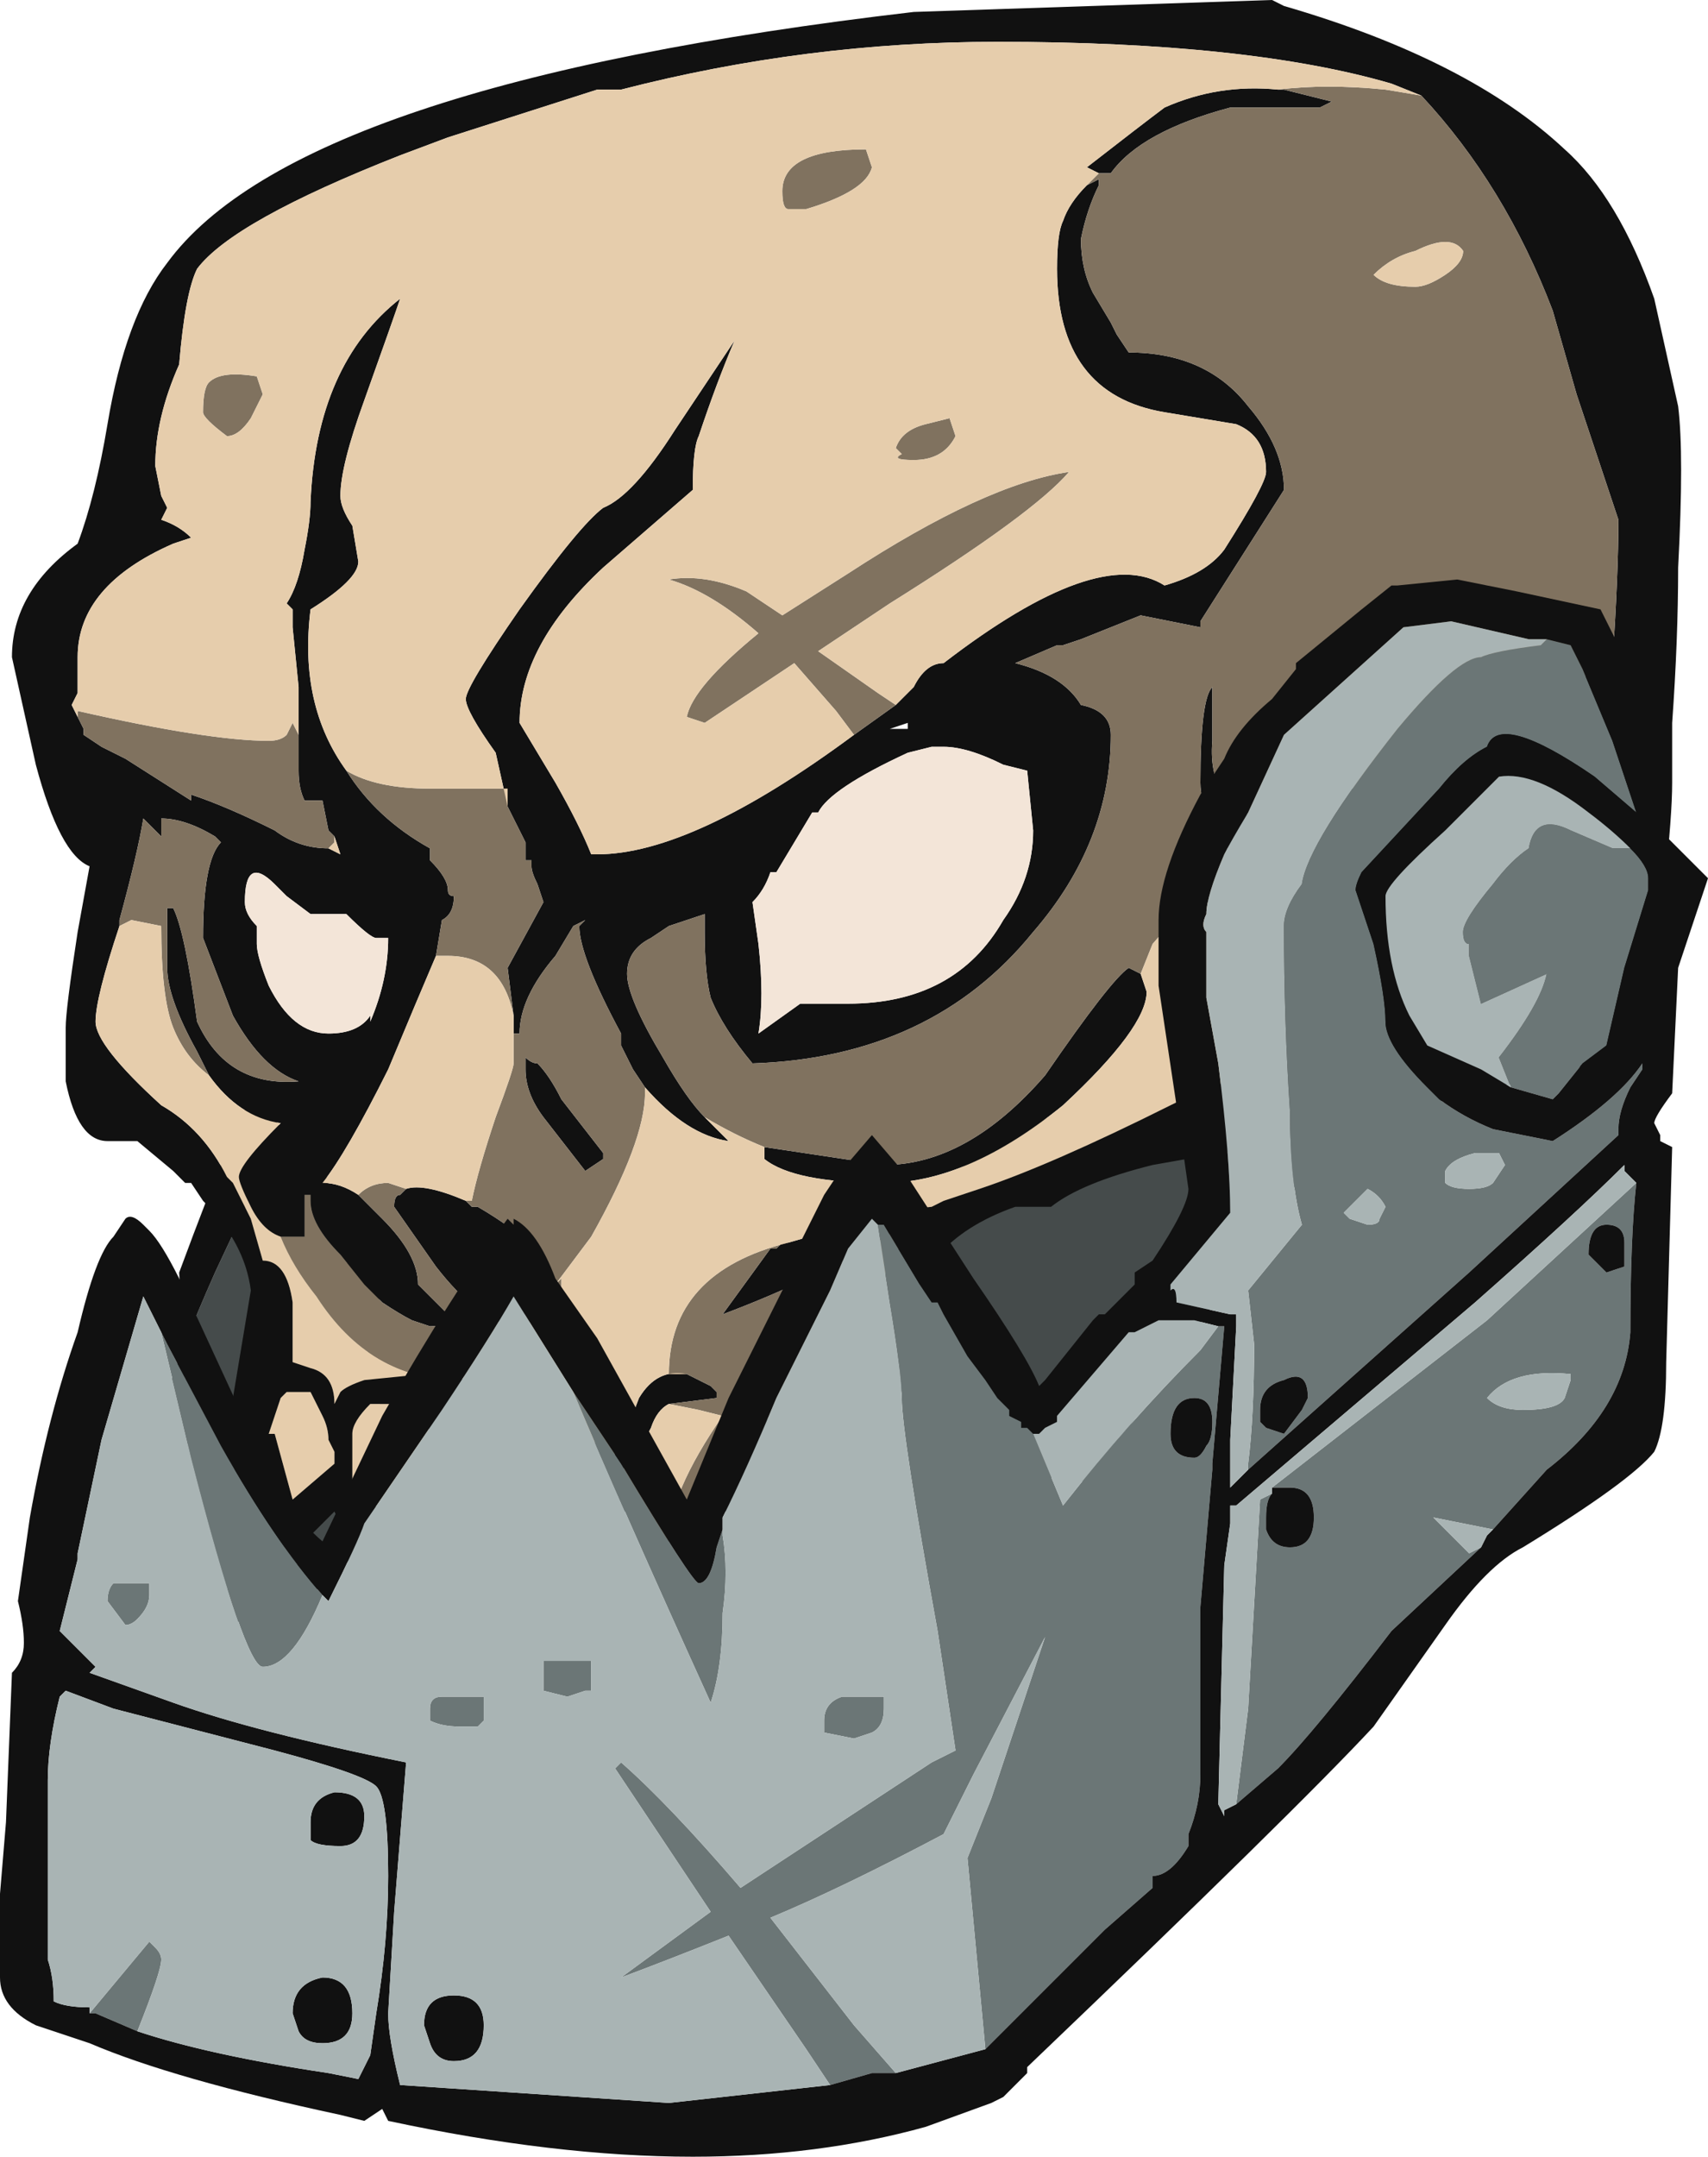 <?xml version="1.0" encoding="UTF-8" standalone="no"?>
<svg xmlns:ffdec="https://www.free-decompiler.com/flash" xmlns:xlink="http://www.w3.org/1999/xlink" ffdec:objectType="frame" height="126.35px" width="100.1px" xmlns="http://www.w3.org/2000/svg">
  <g transform="matrix(1.0, 0.0, 0.0, 1.0, 60.55, 82.6)">
    <use ffdec:characterId="130" height="18.05" transform="matrix(7.0, 0.0, 0.0, 7.0, -60.55, -82.6)" width="14.3" xlink:href="#shape0"/>
  </g>
  <defs>
    <g id="shape0" transform="matrix(1.0, 0.0, 0.0, 1.0, 8.65, 11.8)">
      <path d="M0.9 0.2 L0.6 0.6 0.9 0.2 M-0.9 0.4 L-1.25 -0.55 -0.9 0.4 M-1.35 -1.0 L-1.4 -1.1 Q-1.4 -1.45 -0.8 -1.9 L-0.65 -2.0 -0.8 -1.9 -1.0 -1.7 -1.0 -1.65 -1.35 -1.0 M0.3 -2.55 L0.5 -2.6 Q1.3 -2.95 1.8 -2.9 L2.35 -2.1 1.8 -2.7 Q1.25 -2.85 0.5 -2.6 L0.3 -2.55" fill="#6b7676" fill-rule="evenodd" stroke="none"/>
      <path d="M0.8 0.15 L0.9 0.2 0.6 0.6 0.35 0.6 0.8 0.15 M-1.0 -1.65 L-1.35 -1.0 -1.0 -1.65" fill="#4e5656" fill-rule="evenodd" stroke="none"/>
      <path d="M2.35 -2.1 L0.8 0.15 0.35 0.6 -0.9 0.4 -1.25 -0.55 -1.35 -1.0 -1.0 -1.65 -1.0 -1.7 -0.8 -1.9 -0.65 -2.0 0.3 -2.55 0.5 -2.6 Q1.25 -2.85 1.8 -2.7 L2.35 -2.1 M-6.85 -1.15 L-6.1 -2.75 -5.45 0.05 Q-5.45 0.4 -5.75 0.85 -6.15 1.5 -6.9 1.5 L-7.45 0.75 Q-7.45 0.2 -6.85 -1.15" fill="#454b4b" fill-rule="evenodd" stroke="none"/>
      <path d="M-6.85 -1.15 Q-7.45 0.2 -7.45 0.75 L-6.9 1.5 Q-6.15 1.5 -5.75 0.85 -5.45 0.4 -5.45 0.05 L-6.1 -2.75 -6.85 -1.15 M-6.5 -2.7 L-5.2 -0.45 Q-5.2 0.25 -5.45 0.85 -5.95 1.8 -7.0 1.8 L-7.15 -1.15 Q-6.65 -2.5 -6.5 -2.7" fill="#111111" fill-rule="evenodd" stroke="none"/>
      <path d="M3.25 -11.0 L3.0 -11.1 Q1.8 -11.45 -0.3 -11.45 -1.9 -11.45 -3.45 -11.05 L-3.65 -11.05 -4.9 -10.65 -5.3 -10.5 Q-6.7 -9.95 -7.0 -9.55 -7.1 -9.35 -7.15 -8.75 -7.35 -8.3 -7.35 -7.9 L-7.3 -7.65 -7.25 -7.55 -7.3 -7.45 Q-7.15 -7.4 -7.05 -7.3 L-7.2 -7.25 Q-8.0 -6.9 -8.0 -6.3 L-8.0 -6.0 -8.05 -5.9 -8.0 -5.8 -7.95 -5.7 -7.95 -5.65 -7.8 -5.55 -7.6 -5.45 -7.05 -5.1 -7.05 -5.15 Q-6.75 -5.05 -6.35 -4.85 -6.15 -4.7 -5.9 -4.7 L-5.8 -4.65 -5.85 -4.8 -5.9 -4.85 -5.95 -5.1 -6.1 -5.1 Q-6.15 -5.2 -6.15 -5.35 L-6.15 -5.65 -6.15 -6.05 -6.2 -6.55 -6.2 -6.7 -6.25 -6.75 Q-6.15 -6.9 -6.1 -7.2 -6.05 -7.45 -6.05 -7.6 -6.0 -8.75 -5.3 -9.3 -5.35 -9.15 -5.6 -8.45 -5.8 -7.9 -5.8 -7.65 -5.8 -7.55 -5.7 -7.4 L-5.65 -7.1 Q-5.65 -6.95 -6.05 -6.7 -6.15 -5.9 -5.75 -5.35 -5.5 -4.95 -5.05 -4.7 L-5.05 -4.6 Q-4.9 -4.45 -4.9 -4.35 -4.9 -4.3 -4.85 -4.3 -4.85 -4.15 -4.95 -4.1 L-5.0 -3.8 Q-5.15 -3.45 -5.4 -2.85 -5.75 -2.15 -5.95 -1.9 -5.8 -1.9 -5.65 -1.8 L-5.45 -1.6 Q-5.15 -1.3 -5.15 -1.05 L-4.85 -0.75 Q-4.95 -0.7 -5.05 -0.7 L-5.2 -0.75 Q-5.3 -0.8 -5.45 -0.9 L-5.6 -1.05 -5.8 -1.3 Q-6.05 -1.55 -6.05 -1.75 L-6.05 -1.8 -6.1 -1.8 -6.1 -1.45 -6.3 -1.45 Q-6.45 -1.5 -6.55 -1.7 -6.65 -1.9 -6.65 -1.95 -6.65 -2.05 -6.3 -2.4 -6.65 -2.45 -6.9 -2.8 L-7.0 -3.0 Q-7.25 -3.45 -7.25 -3.7 L-7.25 -4.2 -7.2 -4.2 Q-7.1 -4.0 -7.0 -3.25 -6.75 -2.7 -6.15 -2.75 -6.45 -2.85 -6.7 -3.3 L-6.95 -3.95 Q-6.95 -4.6 -6.8 -4.75 L-6.85 -4.8 Q-7.1 -4.95 -7.3 -4.95 L-7.3 -4.8 -7.45 -4.95 Q-7.5 -4.65 -7.65 -4.1 L-7.65 -4.05 Q-7.85 -3.45 -7.85 -3.25 -7.85 -3.05 -7.3 -2.55 -6.95 -2.35 -6.75 -1.95 L-6.7 -1.9 -6.55 -1.6 -6.45 -1.25 Q-6.25 -1.25 -6.2 -0.9 L-6.2 -0.4 -6.05 -0.35 Q-5.85 -0.3 -5.85 -0.05 L-5.8 -0.15 Q-5.75 -0.2 -5.6 -0.25 L-5.1 -0.3 -3.95 -0.15 -3.55 0.45 Q-3.45 0.3 -3.3 -0.1 -3.15 -0.35 -2.9 -0.3 L-2.7 -0.2 -2.65 -0.15 -2.65 -0.1 -3.05 -0.05 Q-3.15 0.0 -3.2 0.15 -3.35 0.45 -3.5 0.55 L-3.05 1.1 -1.6 -0.7 -1.5 -0.65 -1.05 -1.5 -1.15 -1.5 Q-1.8 -1.1 -2.6 -0.8 L-2.2 -1.35 -2.15 -1.35 -2.1 -1.4 -2.05 -1.4 -1.7 -1.5 Q-1.35 -1.65 -0.85 -1.7 L-0.75 -1.75 -0.45 -1.85 Q0.15 -2.05 1.15 -2.55 1.45 -2.7 1.65 -2.75 L2.05 -4.2 1.5 -4.85 Q1.4 -5.1 1.4 -5.25 1.4 -5.95 1.5 -6.05 L1.5 -5.6 Q1.45 -5.0 2.05 -4.9 L4.85 -6.25 Q4.9 -7.0 4.9 -7.45 L4.55 -8.5 4.35 -9.2 Q3.95 -10.25 3.25 -11.0 M-4.4 -5.05 L-4.5 -5.5 Q-4.75 -5.85 -4.75 -5.95 -4.75 -6.05 -4.3 -6.7 -3.8 -7.4 -3.6 -7.55 -3.35 -7.65 -3.0 -8.2 L-2.5 -8.95 Q-2.65 -8.6 -2.8 -8.15 -2.85 -8.05 -2.85 -7.7 L-3.6 -7.05 Q-4.3 -6.4 -4.3 -5.75 L-4.0 -5.25 Q-3.8 -4.9 -3.7 -4.65 L-3.65 -4.65 Q-2.85 -4.65 -1.5 -5.65 L-1.15 -5.9 -1.0 -6.05 Q-0.9 -6.25 -0.75 -6.25 0.55 -7.25 1.1 -6.9 1.45 -7.0 1.6 -7.2 1.95 -7.75 1.95 -7.85 1.95 -8.15 1.7 -8.25 L1.1 -8.35 Q0.2 -8.5 0.2 -9.55 0.2 -9.85 0.25 -9.95 0.3 -10.1 0.45 -10.25 L0.55 -10.3 0.55 -10.25 Q0.45 -10.05 0.4 -9.8 0.4 -9.55 0.5 -9.35 L0.65 -9.1 0.7 -9.0 0.8 -8.85 Q1.45 -8.85 1.8 -8.4 2.1 -8.05 2.1 -7.7 L1.4 -6.6 1.4 -6.55 0.9 -6.65 0.4 -6.45 0.25 -6.4 0.2 -6.4 -0.15 -6.25 Q0.25 -6.15 0.4 -5.9 0.65 -5.85 0.65 -5.65 0.65 -4.75 0.0 -4.0 -0.85 -2.95 -2.35 -2.9 -2.6 -3.2 -2.7 -3.45 -2.75 -3.65 -2.75 -4.0 L-2.75 -4.15 -3.05 -4.05 -3.2 -3.95 Q-3.4 -3.85 -3.4 -3.65 -3.4 -3.45 -3.1 -2.95 -2.9 -2.6 -2.75 -2.45 L-2.55 -2.25 Q-2.9 -2.3 -3.25 -2.7 L-3.35 -2.85 -3.45 -3.05 -3.45 -3.15 Q-3.8 -3.8 -3.8 -4.05 L-3.75 -4.1 -3.85 -4.05 -4.0 -3.8 Q-4.3 -3.45 -4.3 -3.15 L-4.35 -3.15 -4.35 -3.3 -4.4 -3.7 -4.1 -4.25 -4.15 -4.4 Q-4.2 -4.5 -4.2 -4.55 L-4.2 -4.6 -4.25 -4.6 -4.25 -4.75 -4.4 -5.05 M0.55 -10.35 L0.45 -10.4 Q0.9 -10.75 1.1 -10.9 1.55 -11.1 2.05 -11.05 L2.1 -11.05 2.5 -10.95 2.4 -10.9 1.65 -10.9 Q0.9 -10.7 0.65 -10.35 L0.55 -10.35 M-6.3 1.15 L-6.65 0.95 Q-6.7 0.55 -6.7 -0.1 L-6.55 -1.0 Q-6.6 -1.4 -6.95 -1.75 L-7.05 -1.9 -7.1 -1.9 -7.2 -2.0 -7.5 -2.25 -7.75 -2.25 Q-8.0 -2.25 -8.1 -2.75 L-8.1 -3.2 Q-8.1 -3.35 -8.0 -4.0 L-7.9 -4.55 Q-8.15 -4.65 -8.35 -5.4 L-8.55 -6.3 Q-8.55 -6.85 -8.0 -7.25 -7.85 -7.65 -7.75 -8.25 -7.6 -9.15 -7.25 -9.6 -6.15 -11.1 -1.0 -11.7 L2.0 -11.8 2.1 -11.75 Q3.65 -11.3 4.45 -10.55 4.9 -10.15 5.2 -9.3 L5.4 -8.4 Q5.45 -8.0 5.4 -7.05 5.4 -6.45 5.35 -5.75 L5.35 -5.25 Q5.35 -4.7 5.1 -3.0 L1.85 -2.2 1.0 -2.05 Q0.4 -1.9 0.15 -1.7 L-0.15 -1.7 Q-1.0 -1.4 -1.05 -0.65 L-1.45 1.05 -2.35 0.85 -4.9 0.85 -4.95 1.2 -4.9 1.2 -5.75 1.1 -5.8 1.1 Q-5.8 0.95 -5.85 0.85 L-6.05 1.05 -6.25 1.15 -6.3 1.15 M-4.95 0.8 L-4.9 0.85 -4.25 1.15 -4.05 0.0 -4.85 0.5 -5.0 0.3 -5.15 -0.05 -5.55 -0.05 Q-5.7 0.1 -5.7 0.2 L-5.7 0.75 -5.2 0.9 -4.95 0.8 M-2.25 -2.2 L-1.25 -2.05 Q-0.55 -2.05 0.1 -2.8 0.65 -3.6 0.8 -3.7 L0.9 -3.65 0.95 -3.5 Q0.95 -3.2 0.25 -2.55 -0.55 -1.9 -1.25 -1.9 -2.0 -1.9 -2.25 -2.1 L-2.25 -2.2 M-6.5 -3.9 Q-6.5 -3.8 -6.4 -3.55 -6.2 -3.15 -5.9 -3.15 -5.65 -3.15 -5.55 -3.3 L-5.55 -3.25 Q-5.4 -3.6 -5.4 -3.95 L-5.5 -3.95 Q-5.55 -3.95 -5.75 -4.15 L-6.05 -4.15 -6.25 -4.3 -6.35 -4.4 Q-6.6 -4.65 -6.6 -4.25 -6.6 -4.15 -6.5 -4.05 L-6.5 -3.9 M-6.3 -0.1 L-6.4 0.2 -6.35 0.2 -6.2 0.75 -5.85 0.45 -5.85 0.35 -5.9 0.25 Q-5.9 0.15 -5.95 0.05 L-6.05 -0.15 -6.25 -0.15 -6.3 -0.1 M-1.1 -5.7 L-1.05 -5.7 -1.05 -5.75 -1.2 -5.7 -1.1 -5.7 M-0.85 -5.55 L-1.05 -5.5 Q-1.7 -5.2 -1.8 -5.0 L-1.85 -5.0 -2.15 -4.5 -2.2 -4.5 Q-2.25 -4.35 -2.35 -4.25 L-2.3 -3.9 Q-2.25 -3.45 -2.3 -3.15 L-1.95 -3.4 -1.55 -3.4 Q-0.65 -3.4 -0.25 -4.1 0.0 -4.45 0.0 -4.85 L-0.05 -5.35 -0.25 -5.4 Q-0.55 -5.55 -0.75 -5.55 L-0.85 -5.55 M-4.15 -2.9 Q-4.05 -2.8 -3.95 -2.6 L-3.6 -2.15 -3.6 -2.1 -3.75 -2.0 -4.1 -2.45 Q-4.25 -2.65 -4.25 -2.85 L-4.25 -2.95 Q-4.2 -2.9 -4.15 -2.9 M-4.75 -1.75 L-4.7 -1.7 -4.65 -1.7 Q-4.05 -1.35 -4.0 -1.05 L-4.35 -0.7 Q-4.65 -0.75 -5.0 -1.2 L-5.35 -1.7 Q-5.35 -1.8 -5.3 -1.8 L-5.25 -1.85 Q-5.1 -1.9 -4.75 -1.75 M-1.55 -0.5 L-1.95 0.7 -1.55 -0.5" fill="#111111" fill-rule="evenodd" stroke="none"/>
      <path d="M-6.5 -3.9 L-6.5 -4.05 Q-6.6 -4.15 -6.6 -4.25 -6.6 -4.65 -6.35 -4.4 L-6.25 -4.3 -6.05 -4.15 -5.75 -4.15 Q-5.55 -3.95 -5.5 -3.95 L-5.4 -3.95 Q-5.4 -3.6 -5.55 -3.25 L-5.55 -3.3 Q-5.65 -3.15 -5.9 -3.15 -6.2 -3.15 -6.4 -3.55 -6.5 -3.8 -6.5 -3.9 M-0.85 -5.55 L-0.75 -5.55 Q-0.55 -5.55 -0.25 -5.4 L-0.05 -5.35 0.0 -4.85 Q0.0 -4.45 -0.25 -4.1 -0.65 -3.4 -1.55 -3.4 L-1.95 -3.4 -2.3 -3.15 Q-2.25 -3.45 -2.3 -3.9 L-2.35 -4.25 Q-2.25 -4.35 -2.2 -4.5 L-2.15 -4.5 -1.85 -5.0 -1.8 -5.0 Q-1.7 -5.2 -1.05 -5.5 L-0.85 -5.55" fill="#f3e5d8" fill-rule="evenodd" stroke="none"/>
      <path d="M2.05 -11.05 Q2.45 -11.1 2.95 -11.05 L3.25 -11.0 Q3.95 -10.25 4.35 -9.2 L4.55 -8.5 4.9 -7.45 Q4.9 -7.0 4.85 -6.25 L2.05 -4.9 Q1.45 -5.0 1.5 -5.6 L1.5 -6.05 Q1.4 -5.95 1.4 -5.25 1.4 -5.1 1.5 -4.85 L2.05 -4.2 1.5 -4.25 Q1.3 -4.25 1.0 -3.9 L0.9 -3.65 0.8 -3.7 Q0.65 -3.6 0.1 -2.8 -0.55 -2.05 -1.25 -2.05 L-2.25 -2.2 Q-2.5 -2.3 -2.75 -2.45 -2.9 -2.6 -3.1 -2.95 -3.4 -3.45 -3.4 -3.65 -3.4 -3.85 -3.2 -3.95 L-3.05 -4.05 -2.75 -4.15 -2.75 -4.0 Q-2.75 -3.65 -2.7 -3.45 -2.6 -3.2 -2.35 -2.9 -0.85 -2.95 0.0 -4.0 0.65 -4.75 0.65 -5.65 0.65 -5.85 0.4 -5.9 0.25 -6.15 -0.15 -6.25 L0.2 -6.4 0.25 -6.4 0.4 -6.45 0.9 -6.65 1.4 -6.55 1.4 -6.6 2.1 -7.7 Q2.1 -8.05 1.8 -8.4 1.45 -8.85 0.8 -8.85 L0.7 -9.0 0.65 -9.1 0.5 -9.35 Q0.4 -9.55 0.4 -9.8 0.45 -10.05 0.55 -10.25 L0.55 -10.3 0.45 -10.25 0.55 -10.35 0.65 -10.35 Q0.9 -10.7 1.65 -10.9 L2.4 -10.9 2.5 -10.95 2.1 -11.05 2.05 -11.05 M-8.0 -5.8 L-8.0 -5.85 Q-6.9 -5.6 -6.4 -5.6 -6.3 -5.6 -6.25 -5.65 L-6.2 -5.75 -6.15 -5.65 -6.15 -5.35 Q-6.15 -5.2 -6.1 -5.1 L-5.95 -5.1 -5.9 -4.85 -5.85 -4.8 -5.85 -4.75 -5.9 -4.7 Q-6.15 -4.7 -6.35 -4.85 -6.75 -5.05 -7.05 -5.15 L-7.05 -5.1 -7.6 -5.45 -7.8 -5.55 -7.95 -5.65 -7.95 -5.7 -8.0 -5.8 M-5.75 -5.35 Q-5.5 -5.2 -5.05 -5.2 L-4.4 -5.2 -4.4 -5.05 -4.25 -4.75 -4.25 -4.6 -4.2 -4.6 -4.2 -4.55 Q-4.2 -4.5 -4.15 -4.4 L-4.1 -4.25 -4.4 -3.7 -4.35 -3.3 Q-4.45 -3.8 -4.9 -3.8 L-5.0 -3.8 -4.95 -4.1 Q-4.85 -4.15 -4.85 -4.3 -4.9 -4.3 -4.9 -4.35 -4.9 -4.45 -5.05 -4.6 L-5.05 -4.7 Q-5.5 -4.95 -5.75 -5.35 M-1.5 -5.65 L-1.65 -5.85 -2.0 -6.25 -2.75 -5.75 -2.9 -5.8 Q-2.85 -6.05 -2.3 -6.5 -2.7 -6.85 -3.05 -6.95 -2.75 -7.0 -2.4 -6.85 L-2.1 -6.65 -1.55 -7.0 Q-0.4 -7.75 0.3 -7.85 0.0 -7.5 -1.2 -6.75 L-1.8 -6.35 -1.3 -6.0 -1.15 -5.9 -1.5 -5.65 M-5.8 1.1 L-5.75 1.1 -5.8 1.1 M-4.9 1.2 L-4.95 1.2 -4.9 1.2 M-4.95 0.8 L-5.2 0.9 -5.0 0.3 -4.85 0.5 -4.95 0.8 M-4.05 0.0 L-4.25 1.15 -4.05 0.0 M-2.05 -1.4 L-2.1 -1.4 -2.15 -1.35 -2.2 -1.35 -2.6 -0.8 Q-1.8 -1.1 -1.15 -1.5 L-1.05 -1.5 -1.5 -0.65 -1.6 -0.7 -3.05 1.1 Q-3.05 0.7 -2.6 0.05 L-2.8 0.0 -3.05 -0.05 -2.65 -0.1 -2.65 -0.15 -2.7 -0.2 -2.9 -0.3 -3.05 -0.3 Q-3.05 -1.15 -2.05 -1.4 M-3.55 0.45 L-3.95 -0.15 -3.55 0.45 M-7.65 -4.05 L-7.65 -4.1 Q-7.5 -4.65 -7.45 -4.95 L-7.3 -4.8 -7.3 -4.95 Q-7.1 -4.95 -6.85 -4.8 L-6.8 -4.75 Q-6.95 -4.6 -6.95 -3.95 L-6.7 -3.3 Q-6.45 -2.85 -6.15 -2.75 -6.75 -2.7 -7.0 -3.25 -7.1 -4.0 -7.2 -4.2 L-7.25 -4.2 -7.25 -3.7 Q-7.25 -3.45 -7.0 -3.0 L-6.9 -2.8 Q-7.1 -2.95 -7.2 -3.2 -7.3 -3.45 -7.3 -4.05 L-7.55 -4.1 -7.65 -4.05 M-6.3 -1.45 L-6.1 -1.45 -6.1 -1.8 -6.05 -1.8 -6.05 -1.75 Q-6.05 -1.55 -5.8 -1.3 L-5.6 -1.05 -5.45 -0.9 Q-5.3 -0.8 -5.2 -0.75 L-5.05 -0.7 Q-4.95 -0.7 -4.85 -0.75 L-5.15 -1.05 Q-5.15 -1.3 -5.45 -1.6 L-5.65 -1.8 Q-5.55 -1.9 -5.4 -1.9 L-5.25 -1.85 -5.3 -1.8 Q-5.35 -1.8 -5.35 -1.7 L-5.0 -1.2 Q-4.65 -0.75 -4.35 -0.7 L-4.0 -1.05 Q-4.05 -1.35 -4.65 -1.7 L-4.7 -1.7 -4.75 -1.75 -4.7 -1.75 Q-4.65 -2.0 -4.5 -2.45 -4.35 -2.85 -4.35 -2.9 L-4.35 -3.15 -4.3 -3.15 Q-4.3 -3.45 -4.0 -3.8 L-3.85 -4.05 -3.75 -4.1 -3.8 -4.05 Q-3.8 -3.8 -3.45 -3.15 L-3.45 -3.05 -3.35 -2.85 -3.25 -2.7 -3.25 -2.65 Q-3.25 -2.25 -3.7 -1.45 -3.85 -1.25 -4.0 -1.05 L-3.95 -1.1 -3.95 -0.95 -4.8 -0.25 Q-5.55 -0.25 -6.0 -0.95 -6.2 -1.2 -6.3 -1.45 M3.45 -9.5 Q3.6 -9.6 3.6 -9.7 3.5 -9.85 3.2 -9.7 3.0 -9.65 2.85 -9.5 2.95 -9.4 3.2 -9.4 3.3 -9.4 3.45 -9.5 M-1.35 -10.4 Q-1.4 -10.2 -1.9 -10.05 L-2.05 -10.05 Q-2.1 -10.05 -2.1 -10.2 -2.1 -10.55 -1.4 -10.55 L-1.35 -10.4 M-0.7 -8.3 L-0.65 -8.15 Q-0.75 -7.95 -1.0 -7.95 -1.2 -7.95 -1.1 -8.0 L-1.15 -8.05 Q-1.1 -8.2 -0.9 -8.25 L-0.7 -8.3 M-6.45 -8.5 L-6.55 -8.3 Q-6.65 -8.15 -6.75 -8.15 -6.95 -8.3 -6.95 -8.35 -6.95 -8.55 -6.9 -8.6 -6.8 -8.7 -6.5 -8.65 L-6.45 -8.5 M-4.15 -2.9 Q-4.2 -2.9 -4.25 -2.95 L-4.25 -2.85 Q-4.25 -2.65 -4.1 -2.45 L-3.75 -2.0 -3.6 -2.1 -3.6 -2.15 -3.95 -2.6 Q-4.05 -2.8 -4.15 -2.9 M-1.55 -0.5 L-1.95 0.7 -1.55 -0.5" fill="#80725f" fill-rule="evenodd" stroke="none"/>
      <path d="M3.25 -11.0 L2.95 -11.05 Q2.45 -11.1 2.05 -11.05 1.55 -11.1 1.1 -10.9 0.9 -10.75 0.45 -10.4 L0.55 -10.35 0.45 -10.25 Q0.3 -10.1 0.25 -9.95 0.2 -9.85 0.2 -9.55 0.2 -8.5 1.1 -8.35 L1.7 -8.25 Q1.95 -8.15 1.95 -7.85 1.95 -7.75 1.6 -7.2 1.45 -7.0 1.1 -6.9 0.55 -7.25 -0.75 -6.25 -0.9 -6.25 -1.0 -6.05 L-1.15 -5.9 -1.3 -6.0 -1.8 -6.35 -1.2 -6.75 Q0.0 -7.5 0.3 -7.85 -0.4 -7.75 -1.55 -7.0 L-2.1 -6.65 -2.4 -6.85 Q-2.75 -7.0 -3.05 -6.95 -2.7 -6.85 -2.3 -6.5 -2.85 -6.05 -2.9 -5.8 L-2.75 -5.75 -2.0 -6.25 -1.65 -5.85 -1.5 -5.65 Q-2.85 -4.65 -3.65 -4.65 L-3.7 -4.65 Q-3.8 -4.9 -4.0 -5.25 L-4.3 -5.75 Q-4.3 -6.4 -3.6 -7.05 L-2.85 -7.7 Q-2.85 -8.05 -2.8 -8.15 -2.65 -8.6 -2.5 -8.95 L-3.0 -8.2 Q-3.35 -7.65 -3.6 -7.55 -3.8 -7.4 -4.3 -6.7 -4.75 -6.05 -4.75 -5.95 -4.75 -5.85 -4.5 -5.5 L-4.4 -5.05 -4.4 -5.2 -5.05 -5.2 Q-5.5 -5.2 -5.75 -5.35 -6.15 -5.9 -6.05 -6.7 -5.65 -6.95 -5.65 -7.1 L-5.7 -7.4 Q-5.8 -7.55 -5.8 -7.65 -5.8 -7.9 -5.6 -8.45 -5.35 -9.15 -5.3 -9.3 -6.0 -8.75 -6.05 -7.6 -6.05 -7.45 -6.1 -7.2 -6.15 -6.9 -6.25 -6.75 L-6.2 -6.7 -6.2 -6.55 -6.15 -6.05 -6.15 -5.65 -6.2 -5.75 -6.25 -5.65 Q-6.3 -5.6 -6.4 -5.6 -6.9 -5.6 -8.0 -5.85 L-8.0 -5.8 -8.05 -5.9 -8.0 -6.0 -8.0 -6.3 Q-8.0 -6.9 -7.2 -7.25 L-7.05 -7.3 Q-7.15 -7.4 -7.3 -7.45 L-7.25 -7.55 -7.3 -7.65 -7.35 -7.9 Q-7.35 -8.3 -7.15 -8.75 -7.1 -9.35 -7.0 -9.55 -6.7 -9.95 -5.3 -10.5 L-4.9 -10.65 -3.65 -11.05 -3.45 -11.05 Q-1.9 -11.45 -0.3 -11.45 1.8 -11.45 3.0 -11.1 L3.25 -11.0 M-6.3 1.15 L-6.25 1.15 -6.3 1.15 M-4.9 0.85 L-4.95 0.8 -4.85 0.5 -4.05 0.0 -4.25 1.15 -4.9 0.85 M-5.2 0.9 L-5.7 0.75 -5.7 0.2 Q-5.7 0.1 -5.55 -0.05 L-5.15 -0.05 -5.0 0.3 -5.2 0.9 M2.05 -4.2 L1.65 -2.75 Q1.45 -2.7 1.15 -2.55 0.15 -2.05 -0.45 -1.85 L-0.75 -1.75 -0.85 -1.7 Q-1.35 -1.65 -1.7 -1.5 L-2.05 -1.4 Q-3.05 -1.15 -3.05 -0.3 L-2.9 -0.3 Q-3.15 -0.35 -3.3 -0.1 -3.45 0.3 -3.55 0.45 L-3.95 -0.15 -5.1 -0.3 -5.6 -0.25 Q-5.75 -0.2 -5.8 -0.15 L-5.85 -0.05 Q-5.85 -0.3 -6.05 -0.35 L-6.2 -0.4 -6.2 -0.9 Q-6.25 -1.25 -6.45 -1.25 L-6.55 -1.6 -6.7 -1.9 -6.75 -1.95 Q-6.95 -2.35 -7.3 -2.55 -7.85 -3.05 -7.85 -3.25 -7.85 -3.45 -7.65 -4.05 L-7.55 -4.1 -7.3 -4.05 Q-7.3 -3.45 -7.2 -3.2 -7.1 -2.95 -6.9 -2.8 -6.65 -2.45 -6.3 -2.4 -6.65 -2.05 -6.65 -1.95 -6.65 -1.9 -6.55 -1.7 -6.45 -1.5 -6.3 -1.45 -6.2 -1.2 -6.0 -0.95 -5.55 -0.25 -4.8 -0.25 L-3.95 -0.95 -3.95 -1.1 -4.0 -1.05 Q-3.85 -1.25 -3.7 -1.45 -3.25 -2.25 -3.25 -2.65 L-3.25 -2.7 Q-2.9 -2.3 -2.55 -2.25 L-2.75 -2.45 Q-2.5 -2.3 -2.25 -2.2 L-2.25 -2.1 Q-2.0 -1.9 -1.25 -1.9 -0.55 -1.9 0.25 -2.55 0.95 -3.2 0.95 -3.5 L0.9 -3.65 1.0 -3.9 Q1.3 -4.25 1.5 -4.25 L2.05 -4.2 M-1.15 -1.5 L-1.05 -1.5 -1.15 -1.5 M-1.5 -0.65 L-1.6 -0.7 -1.5 -0.65 M-3.05 1.1 L-3.5 0.55 Q-3.35 0.45 -3.2 0.15 -3.15 0.0 -3.05 -0.05 L-2.8 0.0 -2.6 0.05 Q-3.05 0.7 -3.05 1.1 M-5.65 -1.8 Q-5.8 -1.9 -5.95 -1.9 -5.75 -2.15 -5.4 -2.85 -5.15 -3.45 -5.0 -3.8 L-4.9 -3.8 Q-4.45 -3.8 -4.35 -3.3 L-4.35 -3.15 -4.35 -2.9 Q-4.35 -2.85 -4.5 -2.45 -4.65 -2.0 -4.7 -1.75 L-4.75 -1.75 Q-5.1 -1.9 -5.25 -1.85 L-5.4 -1.9 Q-5.55 -1.9 -5.65 -1.8 M3.45 -9.5 Q3.3 -9.4 3.2 -9.4 2.95 -9.4 2.85 -9.5 3.0 -9.65 3.2 -9.7 3.5 -9.85 3.6 -9.7 3.6 -9.6 3.45 -9.5 M-6.45 -8.5 L-6.5 -8.65 Q-6.8 -8.7 -6.9 -8.6 -6.95 -8.55 -6.95 -8.35 -6.95 -8.3 -6.75 -8.15 -6.65 -8.15 -6.55 -8.3 L-6.45 -8.5 M-0.7 -8.3 L-0.9 -8.25 Q-1.1 -8.2 -1.15 -8.05 L-1.1 -8.0 Q-1.2 -7.95 -1.0 -7.95 -0.75 -7.95 -0.65 -8.15 L-0.7 -8.3 M-1.35 -10.4 L-1.4 -10.55 Q-2.1 -10.55 -2.1 -10.2 -2.1 -10.05 -2.05 -10.05 L-1.9 -10.05 Q-1.4 -10.2 -1.35 -10.4 M-5.9 -4.7 L-5.85 -4.75 -5.85 -4.8 -5.8 -4.65 -5.9 -4.7 M-6.3 -0.1 L-6.25 -0.15 -6.05 -0.15 -5.95 0.05 Q-5.9 0.15 -5.9 0.25 L-5.85 0.35 -5.85 0.45 -6.2 0.75 -6.35 0.2 -6.4 0.2 -6.3 -0.1 M-1.95 0.7 L-1.55 -0.5 -1.95 0.7" fill="#e6cdac" fill-rule="evenodd" stroke="none"/>
      <path d="M4.3 -6.45 L4.5 -6.4 4.6 -6.2 4.85 -5.6 5.05 -5.0 4.7 -5.3 Q3.9 -5.85 3.8 -5.55 3.6 -5.45 3.4 -5.2 L2.75 -4.5 Q2.7 -4.4 2.7 -4.35 L2.85 -3.9 Q2.95 -3.45 2.95 -3.25 2.95 -3.05 3.3 -2.7 L3.4 -2.6 Q3.6 -2.45 3.85 -2.35 L4.35 -2.25 Q4.9 -2.6 5.1 -2.9 L5.1 -2.85 5.0 -2.7 Q4.9 -2.5 4.9 -2.35 L4.9 -2.3 3.65 -1.15 1.8 0.5 1.8 0.45 Q1.85 0.05 1.85 -0.55 L1.8 -1.0 2.25 -1.55 Q2.15 -1.9 2.15 -2.5 2.1 -3.25 2.1 -4.05 2.1 -4.2 2.25 -4.4 2.3 -4.75 3.05 -5.7 3.55 -6.3 3.75 -6.3 3.85 -6.35 4.25 -6.4 L4.3 -6.45 M4.0 -2.7 L3.9 -2.95 Q4.25 -3.4 4.3 -3.65 L3.75 -3.4 3.65 -3.8 3.65 -3.9 Q3.6 -3.9 3.6 -4.0 3.6 -4.1 3.85 -4.4 4.0 -4.6 4.15 -4.7 4.2 -5.0 4.5 -4.85 L4.85 -4.7 5.0 -4.7 Q5.15 -4.55 5.15 -4.45 L5.15 -4.35 4.95 -3.7 4.8 -3.05 4.6 -2.9 4.4 -2.65 4.35 -2.6 4.0 -2.7 M2.8 -1.85 L2.6 -1.65 2.65 -1.6 2.8 -1.55 Q2.9 -1.55 2.9 -1.6 L2.95 -1.7 Q2.9 -1.8 2.8 -1.85 M1.55 -0.7 L1.6 -0.7 1.5 0.45 1.5 0.5 1.4 1.65 1.4 3.05 Q1.4 3.3 1.3 3.55 L1.3 3.65 Q1.15 3.9 1.0 3.9 L1.0 4.0 0.6 4.35 -0.4 5.35 -0.55 3.75 -0.35 3.25 0.1 1.9 -0.5 3.05 -0.75 3.55 Q-1.6 4.0 -2.2 4.25 L-1.5 5.15 -1.15 5.55 -1.35 5.55 -1.7 5.65 -1.9 5.35 -2.55 4.4 Q-3.05 4.6 -3.45 4.75 L-2.7 4.2 -3.5 3.0 -3.45 2.95 Q-3.05 3.3 -2.45 4.0 L-0.85 2.95 -0.65 2.85 -0.8 1.85 Q-1.1 0.2 -1.1 -0.1 -1.1 -0.3 -1.2 -0.9 L-1.3 -1.55 -1.25 -1.55 -0.95 -1.05 -0.85 -0.9 -0.8 -0.9 -0.75 -0.8 -0.55 -0.45 -0.4 -0.25 -0.3 -0.1 -0.2 0.0 -0.2 0.05 -0.1 0.1 -0.1 0.15 -0.05 0.15 0.0 0.2 0.25 0.8 Q0.8 0.1 1.4 -0.5 L1.55 -0.7 M-7.3 -0.65 L-7.25 -0.55 -6.8 0.3 Q-6.35 1.1 -5.95 1.55 -6.2 2.15 -6.45 2.15 -6.6 2.15 -7.05 0.4 L-7.3 -0.65 M-3.85 -0.15 L-3.45 0.45 Q-2.85 1.45 -2.8 1.45 -2.7 1.45 -2.65 1.15 L-2.6 1.0 -2.6 1.05 Q-2.55 1.35 -2.6 1.7 -2.6 2.15 -2.7 2.45 -3.45 0.8 -3.85 -0.15 M2.3 -0.1 Q2.3 -0.35 2.1 -0.25 1.9 -0.2 1.9 0.0 L1.9 0.1 1.95 0.15 2.1 0.2 2.25 0.0 2.3 -0.1 M1.7 3.3 L1.8 2.5 1.9 0.75 2.0 0.7 Q1.95 0.75 1.95 0.9 L1.95 1.0 Q2.0 1.15 2.15 1.15 2.35 1.15 2.35 0.9 2.35 0.65 2.15 0.65 L2.0 0.65 3.8 -0.75 5.05 -1.9 Q5.0 -1.45 5.0 -0.65 4.95 0.0 4.3 0.5 L3.85 1.0 3.35 0.9 3.65 1.2 3.75 1.15 3.0 1.85 Q2.35 2.7 2.05 3.0 L1.7 3.3 M3.45 -2.0 L3.45 -1.9 Q3.5 -1.85 3.65 -1.85 3.8 -1.85 3.85 -1.9 L3.95 -2.05 3.9 -2.15 3.7 -2.15 Q3.5 -2.1 3.45 -2.0 M4.65 -1.3 L4.8 -1.15 4.95 -1.2 4.95 -1.4 Q4.95 -1.55 4.8 -1.55 4.65 -1.55 4.65 -1.3 M4.5 -0.25 L4.5 -0.3 Q4.0 -0.35 3.8 -0.1 3.9 0.0 4.1 0.0 4.4 0.0 4.45 -0.1 L4.5 -0.25 M1.45 0.3 Q1.5 0.25 1.5 0.1 1.5 -0.1 1.35 -0.1 1.15 -0.1 1.15 0.2 1.15 0.4 1.35 0.4 1.4 0.4 1.45 0.3 M-1.75 2.6 Q-1.75 2.45 -1.6 2.4 L-1.25 2.4 -1.25 2.5 Q-1.25 2.65 -1.35 2.7 L-1.5 2.75 -1.75 2.7 -1.75 2.6 M-4.65 2.65 L-4.8 2.65 Q-4.95 2.65 -5.05 2.6 -5.05 2.65 -5.05 2.5 -5.05 2.4 -4.95 2.4 L-4.6 2.4 -4.6 2.5 Q-4.6 2.65 -4.6 2.6 L-4.65 2.65 M-3.7 2.1 L-3.7 2.35 -3.75 2.35 -3.9 2.4 -4.1 2.35 -4.1 2.1 -3.7 2.1 M-7.9 5.05 L-7.4 4.45 -7.35 4.5 Q-7.3 4.55 -7.3 4.6 -7.3 4.7 -7.5 5.2 L-7.85 5.05 -7.9 5.05 M-7.4 1.55 Q-7.4 1.65 -7.5 1.75 -7.55 1.8 -7.6 1.8 L-7.75 1.6 Q-7.75 1.5 -7.7 1.45 -7.6 1.45 -7.4 1.45 L-7.4 1.55" fill="#6b7676" fill-rule="evenodd" stroke="none"/>
      <path d="M1.8 0.5 L3.65 -1.15 4.9 -2.3 4.9 -2.35 Q4.9 -2.5 5.0 -2.7 L5.1 -2.85 5.1 -2.9 Q4.9 -2.6 4.35 -2.25 L3.85 -2.35 Q3.6 -2.45 3.4 -2.6 L3.3 -2.7 Q2.95 -3.05 2.95 -3.25 2.95 -3.45 2.85 -3.9 L2.7 -4.35 Q2.7 -4.4 2.75 -4.5 L3.4 -5.2 Q3.6 -5.45 3.8 -5.55 3.9 -5.85 4.7 -5.3 L5.05 -5.0 4.85 -5.6 4.6 -6.2 4.5 -6.4 4.3 -6.45 4.15 -6.45 3.5 -6.6 3.1 -6.55 2.1 -5.65 1.8 -5.0 Q1.65 -4.75 1.6 -4.65 1.45 -4.3 1.45 -4.15 1.4 -4.05 1.45 -4.0 L1.45 -3.9 Q1.45 -3.75 1.45 -3.65 L1.45 -3.45 1.55 -2.9 Q1.65 -2.1 1.65 -1.65 L1.15 -1.05 1.15 -1.0 Q1.2 -1.05 1.2 -0.9 L1.65 -0.8 1.7 -0.8 Q1.7 -0.85 1.7 -0.7 L1.65 0.25 1.65 0.65 1.8 0.5 M4.9 -6.4 L5.3 -5.45 5.3 -4.8 5.65 -4.45 5.4 -3.7 5.35 -2.65 Q5.2 -2.45 5.2 -2.4 L5.25 -2.3 5.25 -2.25 5.35 -2.2 5.3 -0.4 Q5.3 0.15 5.2 0.35 5.0 0.6 4.1 1.15 3.8 1.3 3.45 1.8 L2.85 2.65 Q2.2 3.35 -0.05 5.5 L-0.05 5.55 -0.25 5.75 -0.35 5.8 -0.9 6.0 Q-1.8 6.25 -2.85 6.25 -4.0 6.25 -5.4 5.95 L-5.45 5.85 -5.6 5.95 -5.8 5.9 Q-7.2 5.6 -7.9 5.3 L-8.35 5.15 Q-8.65 5.0 -8.65 4.75 L-8.65 4.05 -8.6 3.45 -8.55 2.2 Q-8.45 2.1 -8.45 1.95 -8.45 1.8 -8.5 1.6 L-8.4 0.9 Q-8.25 0.05 -8.0 -0.65 -7.85 -1.3 -7.7 -1.45 L-7.6 -1.6 Q-7.55 -1.65 -7.45 -1.55 L-7.4 -1.5 Q-7.3 -1.4 -7.15 -1.1 L-6.55 0.2 Q-6.25 0.85 -5.95 1.1 L-5.45 0.05 Q-4.85 -1.0 -4.4 -1.6 L-4.35 -1.55 -4.35 -1.6 Q-4.15 -1.5 -4.0 -1.1 L-3.65 -0.6 -2.9 0.75 -2.55 -0.1 -2.05 -1.1 -2.05 -1.2 -1.75 -1.8 -1.65 -1.95 -1.35 -2.3 -1.05 -1.95 -0.5 -1.1 Q-0.05 -0.45 0.05 -0.2 L0.1 -0.25 0.5 -0.75 0.55 -0.8 0.6 -0.8 0.85 -1.05 0.85 -1.15 1.0 -1.25 Q1.3 -1.7 1.3 -1.85 L1.25 -2.2 Q1.2 -2.25 1.2 -2.45 L1.2 -2.55 1.05 -3.55 1.05 -4.1 Q1.05 -4.5 1.4 -5.15 L1.6 -5.45 Q1.7 -5.7 2.0 -5.95 L2.2 -6.2 2.2 -6.25 2.75 -6.7 3.0 -6.9 3.05 -6.9 3.55 -6.95 4.05 -6.85 4.75 -6.7 4.9 -6.4 M3.3 -6.85 L3.3 -6.85 M5.0 -4.7 Q4.85 -4.85 4.65 -5.0 4.2 -5.35 3.9 -5.3 L3.45 -4.85 Q2.95 -4.4 2.95 -4.3 2.95 -3.7 3.15 -3.3 L3.3 -3.05 3.75 -2.85 4.0 -2.7 4.35 -2.6 4.4 -2.65 4.6 -2.9 4.8 -3.05 4.95 -3.7 5.15 -4.35 5.15 -4.45 Q5.15 -4.55 5.0 -4.7 M1.55 -0.7 L1.35 -0.75 1.05 -0.75 0.85 -0.65 0.8 -0.65 0.2 0.05 0.2 0.1 0.1 0.15 0.05 0.2 0.0 0.2 -0.05 0.15 -0.1 0.15 -0.1 0.1 -0.2 0.05 -0.2 0.0 -0.3 -0.1 -0.4 -0.25 -0.55 -0.45 -0.75 -0.8 -0.8 -0.9 -0.85 -0.9 -0.95 -1.05 -1.25 -1.55 -1.3 -1.55 -1.35 -1.6 -1.55 -1.35 -1.7 -1.0 -2.15 -0.1 Q-2.4 0.5 -2.6 0.9 L-2.6 1.0 -2.65 1.15 Q-2.7 1.45 -2.8 1.45 -2.85 1.45 -3.45 0.45 L-3.85 -0.15 -4.35 -0.95 Q-4.55 -0.6 -4.95 0.0 L-5.6 0.95 Q-5.65 1.1 -5.9 1.6 L-5.95 1.55 Q-6.35 1.1 -6.8 0.3 L-7.25 -0.55 -7.3 -0.65 -7.45 -0.95 -7.8 0.25 -8.0 1.2 -8.0 1.25 -8.15 1.85 -7.85 2.15 -7.9 2.2 -7.2 2.45 Q-6.5 2.7 -5.25 2.95 L-5.35 4.2 -5.4 5.05 Q-5.4 5.25 -5.3 5.65 L-3.05 5.8 -1.7 5.65 -1.35 5.55 -1.15 5.55 -0.4 5.35 0.6 4.35 1.0 4.0 1.0 3.9 Q1.15 3.9 1.3 3.65 L1.3 3.55 Q1.4 3.3 1.4 3.05 L1.4 1.65 1.5 0.5 1.5 0.45 1.6 -0.7 1.55 -0.7 M2.3 -0.1 L2.25 0.0 2.1 0.2 1.95 0.15 1.9 0.1 1.9 0.0 Q1.9 -0.2 2.1 -0.25 2.3 -0.35 2.3 -0.1 M5.05 -1.9 L4.95 -2.0 4.95 -2.05 Q4.55 -1.65 3.7 -0.9 L1.7 0.8 1.65 0.8 1.65 0.95 1.6 1.3 1.55 3.3 1.6 3.4 1.6 3.35 1.7 3.3 2.05 3.0 Q2.35 2.7 3.0 1.85 L3.75 1.15 3.8 1.05 3.85 1.0 4.3 0.5 Q4.95 0.0 5.0 -0.65 5.0 -1.45 5.05 -1.9 M2.0 0.7 L2.0 0.65 2.15 0.65 Q2.35 0.65 2.35 0.9 2.35 1.15 2.15 1.15 2.0 1.15 1.95 1.0 L1.95 0.9 Q1.95 0.75 2.0 0.7 M4.65 -1.3 Q4.65 -1.55 4.8 -1.55 4.95 -1.55 4.95 -1.4 L4.95 -1.2 4.8 -1.15 4.65 -1.3 M1.45 0.3 Q1.4 0.4 1.35 0.4 1.15 0.4 1.15 0.2 1.15 -0.1 1.35 -0.1 1.5 -0.1 1.5 0.1 1.5 0.25 1.45 0.3 M-4.85 4.9 Q-4.6 4.9 -4.6 5.15 -4.6 5.45 -4.85 5.45 -5.0 5.45 -5.05 5.3 L-5.1 5.15 Q-5.1 4.9 -4.85 4.9 M-7.5 5.2 Q-6.9 5.4 -5.9 5.55 L-5.65 5.6 -5.55 5.4 -5.5 5.05 Q-5.4 4.45 -5.4 3.9 -5.4 3.25 -5.5 3.15 -5.6 3.05 -6.35 2.85 L-7.7 2.5 -8.1 2.35 -8.15 2.4 Q-8.25 2.8 -8.25 3.1 L-8.25 4.6 Q-8.2 4.75 -8.2 4.95 -8.1 5.0 -7.9 5.0 L-7.9 5.05 -7.85 5.05 -7.5 5.2 M-5.85 3.2 Q-5.6 3.2 -5.6 3.4 -5.6 3.65 -5.8 3.65 -6.0 3.65 -6.05 3.6 L-6.05 3.45 Q-6.05 3.25 -5.85 3.2 M-6.2 5.05 Q-6.2 4.8 -5.95 4.75 -5.7 4.75 -5.7 5.05 -5.7 5.3 -5.95 5.3 -6.1 5.3 -6.15 5.2 L-6.2 5.05" fill="#111111" fill-rule="evenodd" stroke="none"/>
      <path d="M4.3 -6.45 L4.25 -6.4 Q3.85 -6.35 3.75 -6.3 3.55 -6.3 3.05 -5.7 2.3 -4.75 2.25 -4.4 2.1 -4.2 2.1 -4.05 2.1 -3.25 2.15 -2.5 2.15 -1.9 2.25 -1.55 L1.8 -1.0 1.85 -0.55 Q1.85 0.05 1.8 0.45 L1.8 0.5 1.65 0.65 1.65 0.25 1.7 -0.7 Q1.7 -0.85 1.7 -0.8 L1.65 -0.8 1.2 -0.9 Q1.2 -1.05 1.15 -1.0 L1.15 -1.05 1.65 -1.65 Q1.65 -2.1 1.55 -2.9 L1.45 -3.45 1.45 -3.65 Q1.45 -3.75 1.45 -3.9 L1.45 -4.0 Q1.4 -4.05 1.45 -4.15 1.45 -4.3 1.6 -4.65 1.65 -4.75 1.8 -5.0 L2.1 -5.65 3.1 -6.55 3.5 -6.6 4.15 -6.45 4.3 -6.45 M4.0 -2.7 L3.75 -2.85 3.3 -3.05 3.15 -3.3 Q2.95 -3.7 2.95 -4.3 2.95 -4.4 3.45 -4.85 L3.9 -5.3 Q4.2 -5.35 4.65 -5.0 4.85 -4.85 5.0 -4.7 L4.85 -4.7 4.5 -4.85 Q4.2 -5.0 4.15 -4.7 4.0 -4.6 3.85 -4.4 3.6 -4.1 3.6 -4.0 3.6 -3.9 3.65 -3.9 L3.65 -3.8 3.75 -3.4 4.3 -3.65 Q4.25 -3.4 3.9 -2.95 L4.0 -2.7 M2.8 -1.85 Q2.9 -1.8 2.95 -1.7 L2.9 -1.6 Q2.9 -1.55 2.8 -1.55 L2.65 -1.6 2.6 -1.65 2.8 -1.85 M0.0 0.2 L0.05 0.2 0.1 0.15 0.2 0.1 0.2 0.05 0.8 -0.65 0.85 -0.65 1.05 -0.75 1.35 -0.75 1.55 -0.7 1.4 -0.5 Q0.8 0.1 0.25 0.8 L0.0 0.2 M-0.4 5.35 L-1.15 5.55 -1.5 5.15 -2.2 4.25 Q-1.6 4.0 -0.75 3.55 L-0.5 3.05 0.1 1.9 -0.35 3.25 -0.55 3.75 -0.4 5.35 M-1.7 5.65 L-3.05 5.8 -5.3 5.65 Q-5.4 5.25 -5.4 5.05 L-5.35 4.2 -5.25 2.95 Q-6.5 2.7 -7.2 2.45 L-7.9 2.2 -7.85 2.15 -8.15 1.85 -8.0 1.25 -8.0 1.2 -7.8 0.25 -7.45 -0.95 -7.3 -0.65 -7.05 0.4 Q-6.6 2.15 -6.45 2.15 -6.2 2.15 -5.95 1.55 L-5.9 1.6 Q-5.65 1.1 -5.6 0.95 L-4.95 0.0 Q-4.55 -0.6 -4.35 -0.95 L-3.85 -0.15 Q-3.45 0.8 -2.7 2.45 -2.6 2.15 -2.6 1.7 -2.55 1.35 -2.6 1.05 L-2.6 1.0 -2.6 0.9 Q-2.4 0.5 -2.15 -0.1 L-1.7 -1.0 -1.55 -1.35 -1.35 -1.6 -1.3 -1.55 -1.2 -0.9 Q-1.1 -0.3 -1.1 -0.1 -1.1 0.2 -0.8 1.85 L-0.65 2.85 -0.85 2.95 -2.45 4.0 Q-3.05 3.3 -3.45 2.95 L-3.5 3.0 -2.7 4.2 -3.45 4.75 Q-3.05 4.6 -2.55 4.4 L-1.9 5.35 -1.7 5.65 M1.7 3.3 L1.6 3.35 1.6 3.4 1.55 3.3 1.6 1.3 1.65 0.95 1.65 0.8 1.7 0.8 3.7 -0.9 Q4.55 -1.65 4.95 -2.05 L4.95 -2.0 5.05 -1.9 3.8 -0.75 2.0 0.65 2.0 0.7 1.9 0.75 1.8 2.5 1.7 3.3 M3.85 1.0 L3.8 1.05 3.75 1.15 3.65 1.2 3.35 0.9 3.85 1.0 M3.45 -2.0 Q3.5 -2.1 3.7 -2.15 L3.9 -2.15 3.95 -2.05 3.85 -1.9 Q3.8 -1.85 3.65 -1.85 3.5 -1.85 3.45 -1.9 L3.45 -2.0 M4.5 -0.25 L4.45 -0.1 Q4.4 0.0 4.1 0.0 3.9 0.0 3.8 -0.1 4.0 -0.35 4.5 -0.3 L4.5 -0.25 M-3.7 2.1 L-4.1 2.1 -4.1 2.35 -3.9 2.4 -3.75 2.35 -3.7 2.35 -3.7 2.1 M-4.65 2.65 L-4.6 2.6 Q-4.6 2.65 -4.6 2.5 L-4.6 2.4 -4.95 2.4 Q-5.05 2.4 -5.05 2.5 -5.05 2.65 -5.05 2.6 -4.95 2.65 -4.8 2.65 L-4.65 2.65 M-1.75 2.6 L-1.75 2.7 -1.5 2.75 -1.35 2.7 Q-1.25 2.65 -1.25 2.5 L-1.25 2.4 -1.6 2.4 Q-1.75 2.45 -1.75 2.6 M-7.9 5.05 L-7.9 5.0 Q-8.1 5.0 -8.2 4.95 -8.2 4.75 -8.25 4.6 L-8.25 3.1 Q-8.25 2.8 -8.15 2.4 L-8.1 2.35 -7.7 2.5 -6.35 2.85 Q-5.6 3.05 -5.5 3.15 -5.4 3.25 -5.4 3.9 -5.4 4.45 -5.5 5.05 L-5.55 5.4 -5.65 5.6 -5.9 5.55 Q-6.9 5.4 -7.5 5.2 -7.3 4.7 -7.3 4.6 -7.3 4.55 -7.35 4.5 L-7.4 4.45 -7.9 5.05 M-4.85 4.9 Q-5.1 4.9 -5.1 5.15 L-5.05 5.3 Q-5.0 5.45 -4.85 5.45 -4.6 5.45 -4.6 5.15 -4.6 4.9 -4.85 4.9 M-7.4 1.55 L-7.4 1.45 Q-7.6 1.45 -7.7 1.45 -7.75 1.5 -7.75 1.6 L-7.6 1.8 Q-7.55 1.8 -7.5 1.75 -7.4 1.65 -7.4 1.55 M-5.85 3.2 Q-6.05 3.25 -6.05 3.45 L-6.05 3.6 Q-6.0 3.65 -5.8 3.65 -5.6 3.65 -5.6 3.4 -5.6 3.2 -5.85 3.2 M-6.2 5.05 L-6.15 5.2 Q-6.1 5.3 -5.95 5.3 -5.7 5.3 -5.7 5.05 -5.7 4.75 -5.95 4.75 -6.2 4.8 -6.2 5.05" fill="#a9b4b4" fill-rule="evenodd" stroke="none"/>
    </g>
  </defs>
</svg>
